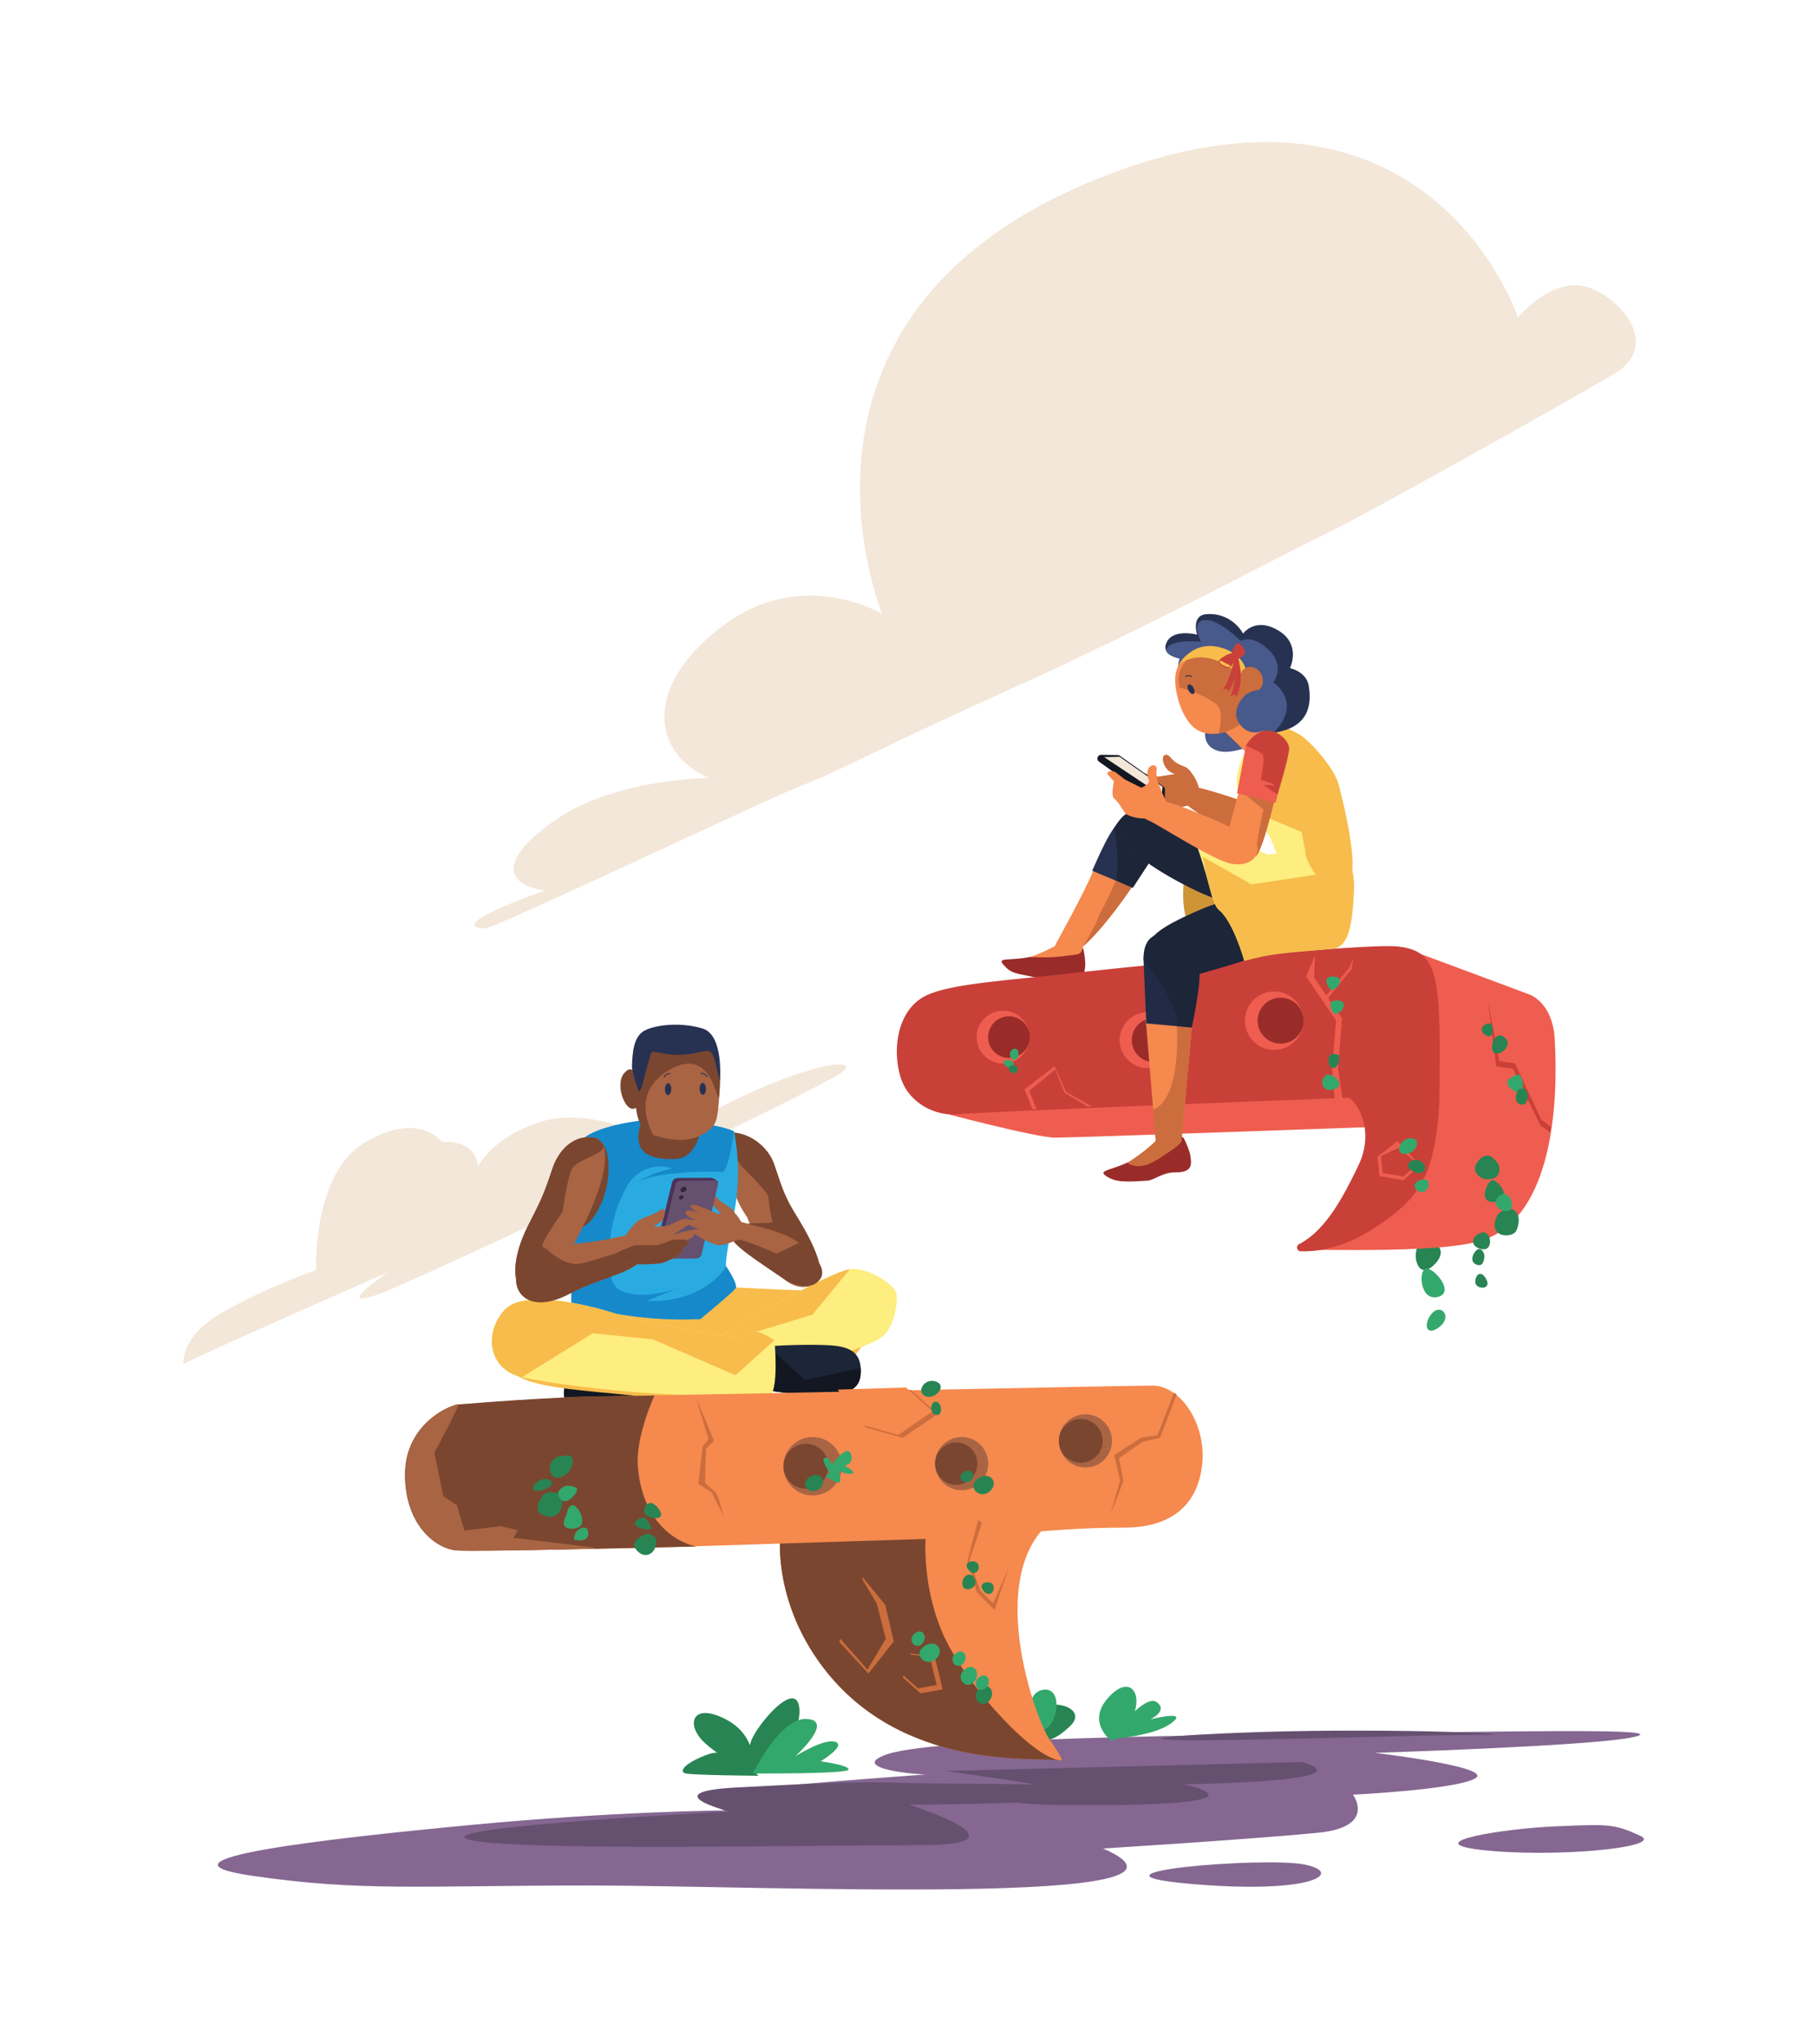 <svg xmlns="http://www.w3.org/2000/svg"  fill="none" viewBox="0 0 960 1080">
  <path fill="#F3E7D9" d="M97 720.78c4.751-3.56 108.001-48.66 108.001-48.66s-29.63 20.18-5.89 11.88c23.74-8.3 235-109.19 245.67-117.5 10.67-8.31-17.8-4.74-58.15 15.43l-40.36 20.17s-34.41-17.8-60.52-9.5c-26.11 8.3-33.23 23.74-33.23 23.74s0-14.24-19-13.05c0 0-11.87-16.62-40.35 0-28.48 16.62-26.11 67.64-26.11 67.64s-27.3 9.5-49.85 22.55-20.21 27.3-20.21 27.3zM256.081 490.54c4.88.26 147.16-67.65 168.52-76 21.36-8.35 36.8-17.8 110.38-51s148.35-73.54 166.15-81.88c17.8-8.34 125.8-68.84 151.87-84.26 26.07-15.42 1.19-42.73-16.61-46.29-17.8-3.56-34.39 16.62-34.39 16.62s-47.46-144.8-224.3-72.4-111.56 229.05-111.56 229.05-42.72-26.11-85.45 7.13c-42.73 33.24-34.42 67.64-5.93 79.51 0 0-49.85 0-81.89 22.55s-23.74 34.42-4.75 36.79c0 0-54.59 18.99-32.04 20.18z"/>
  <path fill="#856792" d="M382.909 956.4s-58.17.47-134 7.68-174.38 18.19-116.26 26.77c58.12 8.58 89.52 5.22 179.46 5.22 89.94 0 342 11.61 270.72-19.54 0 0 82.57-5.21 113.63-8.33 31.06-3.12 18.37-20.1 18.37-20.1s54.62-2.66 64.66-8.66-53.07-13.44-53.07-13.44 111.28-3.47 134.93-8c23.65-4.53-35.49-3.73-111.16-2.73-75.67 1-253 1.7-281.39 11.44-25.89 8.88 32.43 12.75 30.57 10 0 0-111.62 7.64-121.61 11.17-9.99 3.53 5.15 8.52 5.15 8.52z"/>
  <path fill="#856792" d="M689.29 985c-21.26-4.29-126.2 4.36-60.92 10.16s82.19-5.83 60.92-10.16zM821.91 964.82c-28.51 1.24-72.76 8.54-39.67 12.4 38.25 4.45 97.94-1.24 84.31-7.44-13.63-6.2-16.12-6.2-44.64-4.96z"/>
  <path fill="#33A86D" d="M587.169 919.58s-13.41-9.65-1.64-22.73 18.64-1.47 12.76 10.3c-5.88 11.77-11.12 12.43-11.12 12.43z"/>
  <path fill="#33A86D" d="M586.189 918.76s18.31-24.2 24.85-19.62c6.54 4.58-3.27 9.16-3.27 9.16s20.93-5.24 11.12 2-32.7 8.46-32.7 8.46z"/>
  <path fill="#288453" d="M547.899 915.73s-1-14.67 7.86-15.2c8.86-.53 16.76 4.72 9.43 11.53-7.33 6.81-13.63 9.94-17.29 3.67z"/>
  <path fill="#33A86D" d="M551.049 913.93c7.71-1.6 11.11-22.89.13-21.27-10.98 1.62-7.84 22.88-.13 21.27z"/>
  <path fill="#665070" d="M478.8 941.92c25.49.87 102.68-.8 104.44 5.15 1.76 5.95-102.86 6.33-102.86 6.33s67.34 21.36 5.54 21.36c-61.8 0-219.53 3.39-238.92-3.17C227.61 965.03 385.44 957 385.44 957s-40.35-10.33 3.56-12.7c43.91-2.37 64.31-3.25 89.8-2.38z"/>
  <path fill="#288453" d="M398.348 937.57s3-19.53-14-28.8-21.44.2-14.82 8.9c6.62 8.7 28.82 19.9 28.82 19.9z"/>
  <path fill="#288453" d="M399.43 937.14s24.11-16.9 22.94-34.18c-1.17-17.28-23.37 9.14-25.76 17.45-2.39 8.31 2.82 16.73 2.82 16.73z"/>
  <path fill="#288453" d="M362.17 936.86c-3.95-1 .09-5.93 12.36-10.21 12.27-4.28 26.18 11.45 26.18 11.45s-34.58-.25-38.54-1.24z"/>
  <path fill="#33A86D" d="M397.809 936.9s14.09-29.2 28-28.82c15.85.44-5.7 19.81-5.7 19.81s15-9.65 21.17-7.72c6.17 1.93-7.66 10.28-7.66 10.28s16 2.23 14.6 4.49c-1.4 2.26-50.41 1.96-50.41 1.96z"/>
  <path fill="#665070" d="M499.369 935.59s51.71 7.09 48.77 7.7c-13.95 2.88-47.2 10.81 32.2 10.37 95.47-.53 44.84-11.08 44.84-11.08s98.5-1.05 62.9-11.73l-188.71 4.74zM632.299 919.37c-35.61 0-18.2-2.7 32.83-4.35 73.58-2.37 148.22 1.45 118 1.45s-115.23 2.9-150.83 2.9z"/>
  <path fill="#CE9436" d="M627.81 452.82s-10.28 33.8 9.23 48.65c19.51 14.85 3.96-46.42-9.23-48.65z"/>
  <path fill="#F5894E" d="M558.689 497.09s14.39-25.93 18.59-36.3c4.2-10.37 14.43-28 23.61-30.83 9.18-2.83 17.2 6.54 7.66 22.41-11.35 18.89-26.8 39.55-36.3 47.57 0 0-.42 3.22-2.39 4.38-10.04 5.91-17.41 3.68-11.17-7.23z"/>
  <path fill="#CC6D3D" d="M579.81 485.79c1.32-4 5.57-10.2 9.76-20.57 4.19-10.37 2.14-32.42 11.32-35.26 9.18-2.84 17.2 6.54 7.66 22.41-11.35 18.89-26.8 39.55-36.3 47.57 0 0 6.24-10.19 7.56-14.15z"/>
  <path fill="#273252" d="M577.049 460c5.66-12.7 12.23-28.34 21.16-31.1 8.93-2.76 21.21 6.66 11.93 22.09-2.3 3.82-9.13 14-11.67 18l-21.42-8.99z"/>
  <path fill="#1D2538" d="M589.57 465s2.64-9-1.05-27.17c3.52-6 5.12-7.49 9.69-8.9 8.93-2.76 21.21 6.66 11.93 22.09-2.3 3.82-9.131 14-11.671 18L589.57 465z"/>
  <path fill="#992C29" d="M572.36 501.31c.36 1 1.41 7.54.9 10.09-.51 2.55-.41 7.87-8.93 5.52-7-1.92-14.6 0-18.72-.88-9.13-1.9-11.43-1.78-15.41-6.33-3.98-4.55 4.24-1.5 17.32-4.92s24.04-5.67 24.84-3.48z"/>
  <path fill="#F5894E" d="M559.25 498.77c7.29-4 13.57-.58 12.74 2.21-1.15 3.82-2.1 3-10.51 4.2a88.3 88.3 0 01-14.34.49c-6.2-.07-2.09.96 12.11-6.9z"/>
  <path fill="#273252" d="M647.089 446.37s-37.68-17.65-44.09-17.9c-6.41-.25-16.77 2.64-8.19 16.56 6.1 9.9 32.62 23.94 43.82 28.37 11.2 4.43 16.62-.42 17.52-10.1.9-9.68-9.06-16.93-9.06-16.93z"/>
  <path fill="#1D2538" d="M647.089 446.37s-37.68-17.65-44.09-17.9c-6.41-.25-16.77 2.64-8.19 16.56 6.1 9.9 32.62 23.94 43.82 28.37 11.2 4.43 16.62-.42 17.52-10.1.9-9.68-9.06-16.93-9.06-16.93z"/>
  <g>
    <path fill="#288453" d="M750.999 656.54c-5.68 2.53-3.16 20.84 6.32 12s-.63-14.54-6.32-12z"/>
    <path fill="#EE5D4F" d="M496 587.33S547.11 601 557.66 601c10.55 0 177.49-6 177.49-6s22.16-32.44-48.26-28.49C616.47 570.46 496 587.33 496 587.33z"/>
    <path fill="#EE5D4F" d="M735.508 507.73c1.18-4.26 2.75-8.29 6.9-6.77 17.89 6.55 65.59 24.39 65.59 24.39s12.33 3.93 13.45 23.74c2 35.21-1.59 92-36.4 105.49-23.21 9-104.51 4.22-93.89 6.33 0 0 41.67-13.71 41.67-73-.05-45.26-.37-69.16 2.68-80.18z"/>
    <path fill="#C94039" d="M738.319 500c-17.32-1.78-138.46 10.32-173.32 14.27-34.86 3.95-65.67 5.54-77.53 12.66-14.88 8.93-15.83 31.12-11.08 43.78s18.46 19 29.54 17.94c15.07-1.43 203.07-8.65 206.28-8.65 3.21 0 15 15.82 5.54 35.6-8.16 17-17.49 34.59-31.51 41.71a1.998 1.998 0 00-.33 3.168c.301.282.681.465 1.09.522 8.14.33 21.79-1.22 37.83-11.43 26.17-16.57 33.27-29.27 35.64-67.25.79-65.94.53-79.91-22.15-82.32z"/>
    <path fill="#EE5D4F" d="M673.18 554.63c8.522 0 15.43-6.908 15.43-15.43 0-8.522-6.908-15.43-15.43-15.43-8.522 0-15.43 6.908-15.43 15.43 0 8.522 6.908 15.43 15.43 15.43z"/>
    <path fill="#992C29" d="M676.599 551.33c6.699 0 12.13-5.431 12.13-12.13 0-6.699-5.431-12.13-12.13-12.13-6.699 0-12.13 5.431-12.13 12.13 0 6.699 5.431 12.13 12.13 12.13z"/>
    <path fill="#EE5D4F" d="M606.319 564.25c8.157 0 14.77-6.613 14.77-14.77s-6.613-14.77-14.77-14.77-14.77 6.613-14.77 14.77 6.613 14.77 14.77 14.77z"/>
    <path fill="#992C29" d="M609.599 561.1c6.417 0 11.62-5.202 11.62-11.62 0-6.418-5.203-11.62-11.62-11.62-6.418 0-11.62 5.202-11.62 11.62 0 6.418 5.202 11.62 11.62 11.62z"/>
    <path fill="#EE5D4F" d="M529.968 561.88c7.721 0 13.98-6.259 13.98-13.98s-6.259-13.98-13.98-13.98-13.98 6.259-13.98 13.98 6.259 13.98 13.98 13.98z"/>
    <path fill="#992C29" d="M533.078 558.9c6.075 0 11-4.925 11-11s-4.925-11-11-11-11 4.925-11 11 4.925 11 11 11z"/>
    <path fill="#EE5D4F" d="M694.799 504.78l-.53 11.6 14.77 21.63-2.11 26.37 2.64 17.41-4.22.53-1.58-17.41 2.11-25.84-15.83-23.21 4.75-11.08zM545.529 586.01l-4.22-10.55 15.82-12.13 6.13 13.45 13.39 7.65-31.12 1.58z"/>
    <path fill="#C94039" d="M547.849 586.5l-4.06-10.15 13.74-11.34 4.94 12.26 13.12 7.92-27.74 1.31z"/>
    <path fill="#EE5D4F" d="M700.078 526.67l12.92-15.56 2.11-5.01-1.06 5.8-12.92 16.09-1.05-1.32z"/>
    <path fill="#C94039" d="M786.189 529.31l4.35 34.02 8.7 1.19 14.64 30.06 5.14 3.56.4-2.77-5.15-3.95-13.84-29.67-8.31-1.19-5.93-31.25z"/>
    <path fill="#EE5D4F" d="M750.19 615.55l-11.87-12.66-10.55 8.18 1.05 10.28 12.659 2.11 8.711-7.91z"/>
    <path fill="#C94039" d="M749.088 614.66l-10.38-8.21-9.05 4.32.91 8.92 10.98 1.83 7.54-6.86z"/>
    <path fill="#33A86D" d="M753.348 670.14c-4 .79-3.16 17.41 6.33 15s-2.37-15.79-6.33-15zM756.519 693.88c4.74-5.54 11.07 1.58 4 7.12s-8.75-1.58-4-7.12zM753.399 623.21c-3.3-.92-9 2.65-4.23 5.82 4.77 3.17 7.53-4.89 4.23-5.82z"/>
    <path fill="#288453" d="M751.208 613.85c-4-3.14-10.92 1.2-5.08 4.69s9.03-1.54 5.08-4.69z"/>
    <path fill="#33A86D" d="M739.899 604.6c-3.55 6.72 6.53 6.4 8.51.86 1.98-5.54-6.14-5.34-8.51-.86z"/>
  </g>
  <g>
    <path fill="#288453" d="M792.12 616s-4.75-9.9-10.68-3.17 2.37 9.89 2.37 9.89 9.5 2.28 8.31-6.72z"/>
    <path fill="#288453" d="M788.56 623.46c-2.77.2-8.31 12.66 1.58 11.47 9.89-1.19 1.19-11.67-1.58-11.47zM798.45 638.89s-7.52-1.19-8.7 7.12c-1.18 8.31 9.92 7.78 11.47 4 3.78-9.23-2.51-11.65-2.77-11.12zM782.999 651.15c5.14-1.18 6.33 10.29-.39 8.71-6.72-1.58-4.73-7.52.39-8.71z"/>
    <path fill="#288453" d="M781.24 659.86c-2 .26-5.73 6.33-1.25 8.17 3.59 1.48 4-2.3 4.28-3.82.28-1.52-.98-4.62-3.03-4.35zM779.459 677.26c0 4 8.7 4.36 5.94-1.18-2.76-5.54-5.94-2.77-5.94 1.18z"/>
    <path fill="#33A86D" d="M700.601 568.08c-3.42 2-2.63 9.49 4.22 7.38 6.85-2.11-.82-9.36-4.22-7.38zM792.999 631.12c-5 2.66-2.67 8.66 3 8.66s2-11.32-3-8.66z"/>
    <path fill="#288453" d="M788.159 541.57c-1.18-2.77-8.3 1.19-3.95 4.75 4.35 3.56 5.14-1.98 3.95-4.75zM707.46 557.4s-6.33-2.77-5.54 3.56 6.73 2.77 5.54-3.56z"/>
    <path fill="#33A86D" d="M536.689 554.1c-2.77-.79-4.48 4.22-1.58 5.54 2.9 1.32 4.35-4.75 1.58-5.54zM532.87 563.86c2.57.67 4.35-3.43.13-3.83-4.22-.4-3.16 3.04-.13 3.83z"/>
    <path fill="#288453" d="M535.24 566.89c2.57.67 4.11-4.22-.13-4.22-2.77 0-2.9 3.43.13 4.22zM790.131 556.5c-3.85-.77-1.15-12.35 4.25-8.87 5.4 3.48-.38 9.64-4.25 8.87z"/>
    <path fill="#33A86D" d="M802.409 567.55s-10.55 2.64-3.7 7.91c6.85 5.27 7.39-4.75 3.7-7.91z"/>
    <path fill="#288453" d="M802.181 575.72c-5 8 5.36 11.29 5 3.16-.32-6.13-5-3.16-5-3.16z"/>
    <path fill="#33A86D" d="M702.709 522.71s-5.27-6.85 1.59-6.85c6.86 0 2.63 7.91-1.59 6.85zM704.82 535.37s-5.27-6.85 1.59-6.85c6.86 0 2.59 7.91-1.59 6.85z"/>
  </g>
  <g>
    <path fill="#CC6D3D" d="M665.729 427.65c-3-3.37-33-12.28-36.2-12.28-3.2 0-7.61 4-3.56 8.71 4.05 4.71 30 20.38 36.79 17 6.79-3.38 6-10.08 2.97-13.43z"/>
    <path fill="#CC6D3D" d="M630.319 424.87s-8.9 2.77-13.65 2-12.86-7.92-12.86-7.92-4.35-7.12-6.72-10.68c-1.45-2.17 14.83 2 14.83 2l8.9-1.38a8.335 8.335 0 01-5.73-5c-2-4.35.59-7.12 3.56-3.56 2.69 3.23 5.14 3.76 7.91 5 2.77 1.24 12.07 14.4 3.76 19.54z"/>
  </g>
  <g>
    <path fill="#1D2538" d="M635.63 479.93c-15.09 6.37-26.42 12.34-28 17.66-2.06 7.21 12.29 20.79 24.7 17.33 13.63-3.81 38.26-10.83 39.21-14.1 6.99-23.73-11.84-31.04-35.91-20.89z"/>
    <path fill="#FEED7F" d="M666.52 384.71s-10.75 11.86-12.78 24.09c-2.03 12.23 6.29 22.67 15 30.31 4.33 3.82 5.26 17 14.08 24.19 8.82 7.19 14.83 4.86 22.58 4 14.26-1.53 2.11-42.73-.53-52.75-2.2-8.39-15.43-23.61-21.54-26.66-6.11-3.05-10.19-6.23-16.81-3.18z"/>
    <path fill="#F7BC4B" d="M668.891 384.32l1.78 48.06 17 7.13 2.9 14.63s9.88 11 17.28 13.45c14.24 4.75 2-43.38-.66-53.4-2.21-8.39-15.43-23.61-21.55-26.67-6.12-3.06-10.13-6.26-16.75-3.2z"/>
    <path fill="#FEED7F" d="M713.5 468.91c2 15.3.25 31.13-8.61 31.91-26.9 2.38-33.3 2.91-47.47 6.73 0 0-5.74-20.77-13.45-26.9-4.13-3.28-4.82-17-14.05-40.22 0 0 34 7.38 39.83 11.08 0 0 12.51-1.59 22.28-3.7 9.77-2.11 19.51 5.81 21.47 21.1z"/>
    <path fill="#F7BC4B" d="M715.371 470c-.53 15.41-2.41 30.47-11.27 31.25-26.9 2.37-32.51 2.51-46.68 6.33 0 0-5.74-20.77-13.45-26.9-4.13-3.28-8.51-28.09-8.51-28.09l25.72 14.64 34-5.15s-10.37-14.24-3-15.82c7.37-1.58 15.16 2.42 20.84 10.48 1.81 2.58 2.55 7.49 2.35 13.26z"/>
  </g>
  <g>
    <path fill="#273252" d="M624.289 348.12s-9.92-1.4-8.41-7.32c2.37-9.29 16.61-5.54 16.61-5.54s-3.3-10.19 4.9-10.81c13.59-1 19.41 10.26 19.41 10.26s6.32-9 18.62-1.62 6.14 19.85 6.14 19.85 8.62 1.86 9.88 9.22c4.26 24.87-18.1 26.29-33 25.13 0 0-6.09 10-15.77 1.94s-22.29-35.96-18.38-41.11z"/>
    <path fill="#48598B" d="M623.299 347.82s-9.85-1.95-6.33-6c3.69-4.22 17.5-2.83 17.5-2.83s-5.48-10.85 2.06-11.44c7.54-.59 18.94 11 18.94 11s6-3.68 14.63 4.55c9.53 9.09 2.58 17.39 2.58 17.39s17.77 11.36-2.41 29.16c0 0-17.6 10.09-27.09 6.92-9.49-3.17-5.75-13-5.75-13-7.21-11.83-17.89-26.57-14.13-35.75z"/>
    <path fill="#F5894E" d="M636.89 376.35l21.32 21a20.005 20.005 0 009.41-11.16c2.23-5.84-.07-7.67-.07-7.67L647 363.23s-11.51 4.4-10.11 13.12z"/>
    <path fill="#CC6D3D" d="M636.89 376.35l6.51 5.14 6-6L667.37 387c2.94-5.78.21-8.4.21-8.4L647 363.23s-11.51 4.4-10.11 13.12z"/>
    <path fill="#F5894E" d="M630.079 344.29s-9.68 3.75-9.16 15.92c.37 8.57 4.55 21.15 11.56 25.37 7.01 4.22 17.48 2.12 24.74-4.82 7.49-7.17 7.74-11 1.17-26.16-6.18-14.26-22.69-14.36-28.31-10.31z"/>
    <path fill="#CC6D3D" d="M631.649 344.17s-9.1 6.7-8.95 14.9l.37 4.2s11.31 2.42 19.55 8.71c4.48 3.42 1.29 15.33 1.29 15.33 5.3.08 11.94-5.21 11.94-5.21 7.33-6 10.15-12.28 2.41-28.43-6.42-13.39-21.26-13.37-26.61-9.5z"/>
    <path fill="#F7BC4B" d="M622.898 351.05s14.57-13.09 36.31 9.63c0 0 1.75-12.88-12.16-17.94-16.53-6.02-24.15 8.31-24.15 8.31z"/>
    <path fill="#CC6D3D" d="M664.001 365.164c3-1.368 4.169-5.248 2.61-8.664-1.559-3.417-5.254-5.078-8.254-3.71-2.999 1.369-4.168 5.248-2.609 8.665 1.558 3.417 5.254 5.077 8.253 3.709z"/>
    <path fill="#273252" d="M630.617 366.566c.724-.39.719-1.806-.012-3.162-.731-1.357-1.911-2.14-2.635-1.75-.725.391-.719 1.807.012 3.163.731 1.357 1.911 2.14 2.635 1.749z"/>
    <path stroke="#273252" stroke-linecap="round" stroke-linejoin="round" stroke-width=".5" d="M626.379 357.29a3.195 3.195 0 013.25.19"/>
    <path fill="#48598B" d="M658.13 367.06s-9.18 8.05-2.66 16.12c8.26 10.21 25-2.66 19-13.19s-16.34-2.93-16.34-2.93z"/>
    <path fill="#C94039" d="M643.888 349.27c-.49 1.38 5 5.51 6.82 2.51 1.66-2.82 3.08-6.24.83-6.62-2.25-.38-7.17 2.73-7.65 4.11z"/>
    <path fill="#F7BC4B" d="M645.419 351s3.64 2.14 4.5 1.3c.86-.84-1.31-1.22-3.63-2.69s-2.37.39-.87 1.39z"/>
    <path fill="#C94039" d="M653.65 339.81c1.31-.65 6.09 4.33 3.33 6.45-2.59 2-5.81 3.84-6.47 1.65-.66-2.19 1.83-7.45 3.14-8.1z"/>
    <path fill="#C94039" d="M654.108 344.7s.34 8-1.67 13.75a28.086 28.086 0 01-3.54 7l-.45-1.65-2.37.51s4.76-6.18 6.34-19.08l1.69-.53z"/>
    <path fill="#C94039" d="M654.21 347.68s2 7.35 1.17 13.18a26.512 26.512 0 01-2.15 7.38l-.81-1.43-2.32 1s3.57-6.87 2.51-19.23l1.6-.9z"/>
  </g>
  <g>
    <path fill="#F5894E" d="M629.65 542.82l-.17 2.06-5.47 60.33-13.3-1.68-5.38-65.1"/>
    <path fill="#CC6D3D" d="M629.65 542.82l-.17 2.06-5.48 60.33-13.3-1.68-1.52-17.42s14.21-1.89 12.67-43.93"/>
    <path fill="#212B46" d="M604.17 506.94l1.47 33.72 24 2.16c4.91-24.67 5.24-31.39 1.76-38-6.47-12.3-26.07-13.93-27.23 2.12z"/>
    <path fill="#1D2538" d="M604.171 506.94s19.05 23.44 17.71 35.13l7.77.75c4.91-24.67 5.24-31.39 1.76-38-6.48-12.3-27.6-18.63-27.24 2.12z"/>
  </g>
  <g>
    <path fill="#992C29" d="M625.34 601.15c.63.89 3.51 7.33 3.7 10.08.19 2.75 1.74 8.16-7.62 8.1-7.68-.05-11.16 4.17-15.62 4.43-9.86.56-16 1.14-21.29-2.41-5.29-3.55 3.93-2.7 16.37-9.8 12.44-7.1 23.03-12.42 24.46-10.4z"/>
    <path fill="#CC6D3D" d="M611.219 602.16c6.35-6.14 12.23-4.57 13.17-.29.54 2.47-7.13 6.88-9 8.15-4.9 3.36-10.42 7.19-16.81 5.66-6.39-1.53.28-1.57 12.64-13.52z"/>
  </g>
  <g>
    <path fill="#F5894E" d="M654.871 417.2s-5.72 19.74-6.73 26.27c-1.01 6.53 12.74 14.84 16.63 7.18 4.61-9.07 10.26-35.33 10.26-35.33l-20.16 1.88z"/>
    <path fill="#CC6D3D" d="M654.869 417.2l12.65 10.53s-6.64 30.58-2.75 22.92c4.61-9.07 10.26-35.33 10.26-35.33l-20.16 1.88z"/>
    <path fill="#EE5D4F" d="M658.27 393.89l-4.67 25.17 20.4 5.09 6.62-29.41s-12.38-16.9-22.35-.85z"/>
    <path fill="#C94039" d="M658.27 393.88s6.469 2.77 8.579 4.35c2.11 1.58-1.06 15.3-1.06 15.3l9.18 6.23s5.74-18.42 6.13-24.07c.39-5.65-12.969-17.69-22.829-1.81z"/>
    <path fill="#EE5D4F" d="M659.079 411c3.61-.44 9.09 1.47 11.65 2.49a9.365 9.365 0 013.06 1.6 43.127 43.127 0 00-10.71 0c-5.17.69-7.6-3.71-4-4.09z"/>
    <path fill="#F5894E" d="M663.28 452.34s5-6.16-5.42-11.6c-10.42-5.44-31.55-14.27-39.23-16.5-7.68-2.23-13.82-3.94-15.93 0-2.11 3.94-1.12 6.95 4.41 9.33s34.67 21.47 44 22.84c9.33 1.37 12.17-4.07 12.17-4.07z"/>
  </g>
  <g>
    <path fill="#121721" d="M612.29 425.06l-31.64-22.7a2 2 0 01-.47-2.75 2 2 0 011.66-.85l8.7.13a2 2 0 011.12.37l22.94 16.21a1.994 1.994 0 01.84 1.62v6.35a1.99 1.99 0 01-.297 1.032 1.992 1.992 0 01-1.84.947 2 2 0 01-1.013-.359z"/>
    <path fill="#F3E7D9" d="M613.751 420.21l-30.37-20.23 8.12-.2 22.74 15.86-.49 4.57z"/>
    <path fill="#F5894E" d="M612.71 431.22s4.72-5.25 2.84-9.18c-1.88-3.93-5.25-11.2-4.5-14.87s-3.11-3.63-4.41-.94a8.436 8.436 0 00.27 5.77c1 2.12-3.91 4.15-3.91 4.15l-8.81-4.45s-4.79-3.85-5.41-4.09c-1.7-.64-5.08.06-3.16 2a41.876 41.876 0 012.93 3.3s-1.74 7.58.08 8.92a13.64 13.64 0 013.15 3.74l2.94 4.42s7.14 4.48 17.99 1.23z"/>
  </g>
  <g>
    <path fill="#A96443" d="M394.74 643a53.01 53.01 0 01-6.14-11.47c-5.14-13.8-10.67-32.74-3.51-33.17 10.79-.65 20.73 7.7 23.8 16.3 3.07 8.6 4.66 15.67 10.55 25.35 5.89 9.68 21.7 34.72 9.19 39.13-12.51 4.41-23.88-10.72-33.89-36.14z"/>
    <path fill="#7A462F" d="M405.53 631.18c-2.73-4.25-13.47-14.82-13.47-14.82s-13.23-17.58-7-18c10.79-.65 20.73 7.7 23.8 16.3 3.07 8.6 4.66 15.67 10.55 25.35 5.89 9.68 21.7 34.72 9.19 39.13-7.28 2.56-30.25-18.17-34.29-32.18-.38-1.31 14.19-.31 13.85-1.58-2.31-8.5-1.64-12.65-2.63-14.2z"/>
  </g>
  <g>
    <path fill="#121721" d="M340.72 720.36s-10.55.6-22.28 2.33c-9.93 1.48-21.24 3.1-20.51 14.26.73 11.16 9.29 12.22 20.42 11.54 11.13-.68 27.08-6.21 30.89-7.39 3.81-1.18 10.76-19.62-8.52-20.74z"/>
    <path fill="#F7BC4B" d="M373.179 679.9c10.28-.79 43.64 2.64 73.71 1.85 30.07-.79 10.55 54.85-40.89 51.69-51.44-3.16-49.85-7.12-53.8-24.53-3.95-17.41 10.69-28.22 20.98-29.01z"/>
    <path fill="#F7BC4B" d="M326.341 690.24s-48.34-3.76-57.74 24.76c-6.27 18.93 34.79 18.42 74.64 23.21 39.85 4.79 46.81-29.49 21.64-41.13-25.17-11.64-38.54-6.84-38.54-6.84z"/>
    <path fill="#29ABE2" d="M338.759 591.92c-.69.19-23.74 4.58-31.25 12.08-6 6-5.67 85.73-5.67 85.73s13.85 2.73 28.21 5a202.106 202.106 0 0040 2.08s17.21-14.17 18.59-16.25c1.38-2.08-4.94-11.46-4.94-11.46s-1.39.2 4.15-28.14a114.312 114.312 0 000-43.21s-9.53-5.83-49.09-5.83z"/>
    <path fill="#1689CB" d="M338.759 591.92c-.69.19-23.74 2.68-31.25 10.18-6 6-5.67 87.63-5.67 87.63s13.85 2.73 28.21 5a202.106 202.106 0 0040 2.08s17.21-14.17 18.59-16.25c1.38-2.08-4.94-11.46-4.94-11.46s-37.4 22.41-56.51 12.29c-10-5.3-4.94-41.4 3.5-52.79 8.44-11.39 51.31-9.45 51.31-9.45 3.17-1.95 5.8-21.4 5.8-21.4s-9.48-5.83-49.04-5.83z"/>
    <path fill="#7A462F" d="M370.311 596.58s-2.21 15-13 15.69c-20.94 1-21.41-9.07-19.08-17.4 2.33-8.33 24.2-3.68 24.2-3.68l7.88 5.39z"/>
    <path fill="#FEED7F" d="M366.999 713.76s66.63-40.52 82-43.22c8.53-1.51 23.75 7.71 24.62 12.93.87 5.22-1.15 19.35-9.3 24-12.32 7-84.35 29.49-93.17 32.06-8.82 2.57-4.15-25.77-4.15-25.77z"/>
    <path fill="#F7BC4B" d="M367.001 713.76s66.63-40.52 82-43.22l-19.81 24-29.89 9.08s-22.54 34.29-28.15 35.93c-8.83 2.51-4.15-25.79-4.15-25.79z"/>
    <path fill="#1D2538" d="M405.8 711.21s13.84-1 26.88-.72c11 .24 21.35.72 22.07 12.23.72 11.51-6.24 13.44-18.47 14.16-12.23.72-32.64-2.64-37-3.36-4.36-.72-14.35-18.71 6.52-22.31z"/>
    <path fill="#121721" d="M405.8 711.21L425.24 729l29.51-6.24c.72 11.52-6.24 13.44-18.47 14.16-12.23.72-32.64-2.64-37-3.36-4.36-.72-14.35-18.75 6.52-22.35z"/>
    <path fill="#FEED7F" d="M409.18 708s-8.71-5.54-11.08-4.75c-2.37.79-7.12 4-7.12 4s-55.39-9.5-64.09-12.66c-8.7-3.16-49.45-15-60.53-2.38-11.08 12.62-8 31.39 9.37 35.35C293.1 731.52 339 737 369.09 737c10.81 0 23.65 1.91 27.16 2.11 6.26.36 6.48 1 10-1.06 5.56-3.16 2.93-30.05 2.93-30.05z"/>
    <path fill="#F7BC4B" d="M409.18 708s-8.71-5.54-11.08-4.75c-2.37.79-7.12 4-7.12 4s-55.39-9.5-64.09-12.66c-8.7-3.16-49.45-15-60.53-2.38-11.08 12.62-8 31.39 9.37 35.35l37.45-23.21 31.64 3.16 43.78 19L409.18 708z"/>
    <path fill="#29ABE2" d="M355 617.34c-4.88-2-19.58-3.12-26.24 14.59 0 0 3.1-5.42 11.21-9.38a64.01 64.01 0 0115.03-5.21zM383.61 669.08s-10.61 19.26-41.95 18.15c0 0 35.62-14.23 41.95-18.15z"/>
    <path fill="#7A462F" d="M319.68 630.15C316 643 308.3 650.85 302.4 649c-5.62-1.78-8.39-12.07-6.22-24.12 2.43-13.41 10.15-24.81 17.32-24 7.6.91 10.33 14.8 6.18 29.27z"/>
  </g>
  <g>
    <path fill="#CC6D3D" d="M414 804c-2.22.25-7.79 39.3 21 77 42 55 112 47 126 49 0 0-40-31-46-83s-22-52-101-43z"/>
    <path fill="#7A462F" d="M414 804c-2.22.25-7.79 39.3 21 77 42 55 112 47 126 49 0 0-40-31-46-83s-22-52-101-43z"/>
    <path fill="#F5894E" d="M407 736l-104 2-62 4s-28.52 11-24.52 40 16.29 34 27.29 36 115.92-.89 115.92-.89L489 813s-2 28 11 54 47 63 61 63c0 0 .49-1.15-6.51-11.15S523 841 550 809c0 0 21.26-2 44-2s38-10 41-32-11-43-26-43-202 4-202 4z"/>
    <path fill="#7A462F" d="M345.78 737.2l-15.13.29S300.91 737 242 742c-4 .34-28 10-28 37s16.65 39.48 27.64 40.09C254.14 819.78 368 817 368 817s-27.61-4.14-31-42c-1.41-15.71 8.78-37.8 8.78-37.8z"/>
    <path fill="#A96443" d="M315.81 818.1l-51.43-11.87-19 2.37-4-13.45-7.12-4.74-4.75-22.95S243.26 742 242 742c-4 0-28 10-28 37s16.65 39.48 27.64 40.09c12.5.69 74.17-.99 74.17-.99zM429.35 790.01c8.522 0 15.43-6.908 15.43-15.43 0-8.522-6.908-15.43-15.43-15.43-8.522 0-15.43 6.908-15.43 15.43 0 8.522 6.908 15.43 15.43 15.43z"/>
    <path fill="#7A462F" d="M425.79 786.45c6.556 0 11.87-5.314 11.87-11.87 0-6.556-5.314-11.87-11.87-11.87-6.556 0-11.87 5.314-11.87 11.87 0 6.556 5.314 11.87 11.87 11.87z"/>
    <path fill="#A96443" d="M508.079 787.24c7.754 0 14.04-6.286 14.04-14.04s-6.286-14.04-14.04-14.04-14.04 6.286-14.04 14.04 6.286 14.04 14.04 14.04z"/>
    <path fill="#7A462F" d="M505.209 784.38c6.175 0 11.18-5.005 11.18-11.18s-5.005-11.18-11.18-11.18c-6.174 0-11.18 5.005-11.18 11.18s5.006 11.18 11.18 11.18z"/>
    <path fill="#A96443" d="M573.479 775.24c7.755 0 14.04-6.286 14.04-14.04s-6.285-14.04-14.04-14.04c-7.754 0-14.04 6.286-14.04 14.04s6.286 14.04 14.04 14.04z"/>
    <path fill="#7A462F" d="M571.009 772.77c6.39 0 11.57-5.18 11.57-11.57 0-6.39-5.18-11.57-11.57-11.57-6.389 0-11.57 5.18-11.57 11.57 0 6.39 5.181 11.57 11.57 11.57z"/>
    <path fill="#CC6D3D" d="M367.77 738.45l9.49 22.68-4.26 4.22-.52 17.94a58.318 58.318 0 005.27 4.74c1.58 1.06 4.48 12.66 4.48 12.66L376 788.43l-7-4.55 2.18-19.58 3.16-4-6.57-21.85zM621.69 736.56l-8.78 22.97-9.27 2.08-12.39 8.69 2.25 12.26-6.85 17.51 5.16-18.03-3.11-13.35 14.19-9.16 8.64-1.32 8.7-22.32 1.46.67z"/>
    <path fill="#7A462F" d="M303.98 807.27l3.22-7.36-11.02-6.94-15.83 4.42-9.12 14.98 43.79 5.33-11.04-10.43z"/>
    <path fill="#CC6D3D" d="M455.86 833.33l-12.46 34.02 15.42 16.75 13.39-16.95-4.48-19.31-11.87-14.51z"/>
    <path fill="#7A462F" d="M455.04 833.45l-12.36 30.79 15.6 17.76 9.71-16.18-4.75-18.71-8.2-13.66z"/>
    <path fill="#CC6D3D" d="M516.78 803.07l-5.54 21.36 4.75 16.61 9.49 9.5 11.08-33.23-19.78-14.24z"/>
    <path fill="#F5894E" d="M519.351 802.99l-7.21 21.42 5.83 15.84 6.72 6.73 13.45-30.46-18.79-13.53z"/>
    <path fill="#CC6D3D" d="M481.181 873.48l-4.22 12.66 9.49 8.44 11.61-2.11-4.23-17.4-12.65-1.59z"/>
    <path fill="#7A462F" d="M480.541 874.01l-3.58 10.76 8.07 7.18 9.86-1.8-3.59-14.79-10.76-1.35z"/>
    <path fill="#CC6D3D" d="M444.779 735.29s10.55 18.46 13.19 19c2.64.54 19 5.28 19 5.28l18.46-12.66-14.24-12.66-36.41 1.04z"/>
    <path fill="#F5894E" d="M442.67 734.09s10.44 18.27 13.05 18.79c2.61.52 18.79 5.22 18.79 5.22l18.27-12.53L478.69 733l-36.02 1.09z"/>
  </g>
  <g>
    <path fill="#288453" d="M341.92 810.19s-10 3.16-5.8 8.44c4.2 5.28 9.5 2.63 10.55-2.64 1.05-5.27-4.75-5.8-4.75-5.8zM340.339 801.75c-1-.53-10 3.16-1 5.8 9 2.64 2.06-5.28 1-5.8zM345.089 794.36c-3.69-2.11-8.44 5.8-.53 7.39 7.91 1.59 4.22-5.28.53-7.39zM295.001 769.57a6.218 6.218 0 00-3.797 3.055 6.204 6.204 0 00-.423 4.855c1.58 6.33 10.55 2.11 11.6-3.69 1.05-5.8-2.13-5.27-7.38-4.22zM287.59 789.09s-7.91 9 0 11.6c7.91 2.6 10.55-4.74 9-9.49-1.55-4.75-9-2.11-9-2.11z"/>
    <path fill="#33A86D" d="M299.199 800.69s-4.75 7.39 3.69 6.86c8.44-.53 3.69-10.55.53-12.13s-4.22 5.27-4.22 5.27zM299.2 784.87s-6.86 2.11-3.17 6.86c3.69 4.75 10.55-4.75 8.44-5.81a14.16 14.16 0 00-5.27-1.05z"/>
    <path fill="#33A86D" d="M303.42 813.35s7.91 2.11 7.38-3.69c-.53-5.8-8.44-1.06-7.38 3.69z"/>
    <path fill="#288453" d="M286 781.7c-4.75 1.59-7.38 7.92 1.06 5.28 8.44-2.64 3.7-6.86-1.06-5.28zM488.56 737.4c-4.75-2.64.53-10 6.33-7.39 5.8 2.61-1.58 9.99-6.33 7.39zM494.889 740.56c3.16 1.06 3.16 7.91-.53 6.86-3.69-1.05-2.63-7.91.53-6.86zM514.93 833.92c-2.63-4.74-7.38-.52-6.33 3.7 1.05 4.22 8.97 1.05 6.33-3.7zM519.151 839.73c2.64 4.22 6.33 2.11 5.81-1.59-.52-3.7-8.44-2.63-5.81 1.59zM511.241 828.65c2.64 4.22 6.33 2.11 5.8-1.58-.53-3.69-8.44-2.64-5.8 1.58z"/>
    <path fill="#33A86D" d="M509.66 881.92c5.27-4.22 9 2.64 4.75 6.86-4.25 4.22-10.03-2.64-4.75-6.86z"/>
    <path fill="#288453" d="M517.569 892c5.28-4.22 9 2.63 4.75 6.85s-10.02-2.69-4.75-6.85z"/>
    <path fill="#33A86D" d="M517.161 886.15c4.25-3.4 7.22 2.13 3.82 5.53-3.4 3.4-8.07-2.13-3.82-5.53zM504.909 873.48c4.25-3.39 7.22 2.13 3.83 5.53-3.39 3.4-8.08-2.13-3.83-5.53zM483.29 862.93c4.24-3.39 7.22 2.13 3.82 5.53-3.4 3.4-8.11-2.13-3.82-5.53zM488.409 869.63c6.53-4.3 11.1 2.69 5.88 7-5.22 4.31-12.4-2.7-5.88-7z"/>
    <path fill="#288453" d="M516.9 781c6.52-4.29 11.09 2.69 5.87 7-5.22 4.31-12.4-2.69-5.87-7zM509.07 777.8c4.08-2.69 6.94 1.68 3.68 4.37-3.26 2.69-7.75-1.68-3.68-4.37zM427.63 780.35c5.81-3.83 9.88 2.39 5.23 6.21s-11.04-2.39-5.23-6.21z"/>
    <path fill="#33A86D" d="M438.45 778s-5.27-7.38-2.64-7.91c2.63-.53 3.7 3.69 3.7 3.69s7.91-11.08 10-5.8-3.17 6.33-3.17 6.33 6.86 3.69 3.69 4.22c-3.17.53-6.83-1.53-6.83-1.53s1.58 6.33 0 6.33-4.75-2.11-4.75-2.11-4.22-1.1 0-3.22z"/>
  </g>
  <g>
    <path fill="#A96443" d="M415.77 676.74s10.11 5.57 16 .62c5.89-4.95 1.47-12.19-9.58-20.76-7.63-5.92-21.92-8.52-30.4-11-4.75-1.38-11.69 3.16-2.64 11.86 4.65 4.54 11.85 9.25 26.62 19.28z"/>
    <path fill="#7A462F" d="M415.77 676.74s10.11 5.57 16 .62c5.89-4.95 1.47-12.19-9.58-20.76l-11.94 5.63s-30.15-13.45-21.1-4.75c4.65 4.52 11.85 9.23 26.62 19.26z"/>
  </g>
  <g>
    <path fill="#A96443" d="M304.68 654.61c3.57-7.16 7.56-14.35 11.73-26.58 2.87-8.44 6.77-25.28-2.62-27-9.39-1.72-18.23 4.92-22.13 17-4.91 15.08-7.56 19.34-12.69 29.55-10.53 21-7.78 36.94 2.68 36.59 10.46-.35 10.59-4.65 23.03-29.56z"/>
    <path fill="#7A462F" d="M301.34 658.07s-14.14 3.7-14.72.14c-.4-2.52 10.63-18 10.63-18s2.4-17.91 5-22.81c2.6-4.9 17.66-8 16.47-11.89a6.603 6.603 0 00-5-4.44c-9.39-1.69-18.23 4.92-22.13 17-4.91 15.08-7.56 19.34-12.69 29.55-10.53 21-7.78 36.94 2.68 36.59 10.46-.35 19.76-26.14 19.76-26.14z"/>
    <path fill="#A96443" d="M340.22 660.47c-.25-4.88-3.1-9.59-14.6-6.8s-27.8 3.58-36.88 6c-9.08 2.42-16.08 8.2-16.05 16.64.03 8.44 9.08 17.2 28.24 7.15 19.16-10.05 39.88-11.67 39.29-22.99z"/>
    <path fill="#7A462F" d="M340.22 660.47c-.25-4.88-25.12 5.82-33.91 7.14-8.79 1.32-17.57-7.94-17.57-7.94-9.08 2.42-16.08 8.2-16.05 16.64.03 8.44 9.08 17.2 28.24 7.15 19.16-10.05 39.88-11.67 39.29-22.99z"/>
  </g>
  <g>
    <path fill="#A96443" d="M376 635.07c-.61-2.13 2-4.49 2.9-2.38.9 2.11 7.78 5.15 8.83 7.12 1.05 1.97 3.06 6 1.58 6.73-1.67.88-4.08-1.32-4.08-1.32s-8.49-7.38-9.23-10.15z"/>
  </g>
  <g>
    <path fill="#4B3355" d="M346.09 661.65c1.81-7.88 7.36-30.2 9-37.07a3.164 3.164 0 012.91-2.28l17.07-.07c1.78-.13 4.39 1.66 4.28 2.49L370 661.59a3.197 3.197 0 01-3 2.26l-18.33.59a2.324 2.324 0 01-2.016-.724 2.313 2.313 0 01-.564-2.066z"/>
    <path fill="#665070" d="M347.999 662.21c1.75-7.73 7.27-29.48 8.84-36.21a2.999 2.999 0 012.72-2.23l17.16-.15a2.258 2.258 0 012.5 2.8l-8.55 36.25a2.992 2.992 0 01-2.84 2.21l-17.45.08a2.25 2.25 0 01-2.38-2.75z"/>
    <path fill="#34283A" d="M361.946 629.453c.775-.55 1.05-1.492.615-2.104-.435-.613-1.415-.663-2.19-.113-.774.55-1.05 1.492-.615 2.104.435.613 1.416.663 2.19.113zM360.544 633.411c.59-.419.801-1.134.472-1.598-.33-.464-1.075-.5-1.665-.081-.59.419-.801 1.134-.471 1.598.329.464 1.074.5 1.664.081z"/>
  </g>
  <g>
    <path fill="#A96443" d="M324.699 662.73c-.12-.76 5.19-10.85 11.48-17 2.59-2.52 9.66-3.92 12.7-6.5 3.04-2.58 3.17 4.35 0 6.4-3.17 2.05-3.28 2.52-3.28 2.52s6.83-.56 7.59-.64c.76-.08 8.36-5.2 11.07-3.16 2.24 1.7-1.84 3.52-1.84 3.52s-6.25 4.2-6.85 4.67c0 0 11-4.2 11.45-2.11.45 2.09-1.6 4.09-4.86 4.94a15.695 15.695 0 00-5 2.09s5.92-3.6 6.7-1.45c.78 2.15-6.1 4.32-7.58 5.12 0 0 4.16-2.7 4.39-1 .38 3-10.84 7.09-10.84 7.09s-23.83 3.25-25.13-4.49z"/>
    <path fill="#7A462F" d="M324.7 662.73c-.12-.76 10.5-4.85 10.5-4.85l12.26-.13 4.09-1.26 3.63-1.51s10.24-.42 7 .43a15.695 15.695 0 00-5 2.09s5.92-3.6 6.7-1.45c.78 2.15-6.1 4.32-7.58 5.12 0 0 4.16-2.7 4.39-1 .38 3-10.84 7.09-10.84 7.09s-23.85 3.21-25.15-4.53z"/>
  </g>
  <g>
    <path fill="#A96443" d="M389.201 655.31c2.83-.73 6.53-5.21.05-13.38-2.37-3-5.92-.27-5.92-.27l-4.73-.66s-12.6-5.95-13.6-4.22c-1 1.73 5 4.3 5 4.3s-7.78-3.27-7.78-.49c0 2.78 7.43 4.47 7.43 4.47s-7.93-2.28-6.4.89c1.07 2.2 6.41 3.29 6.41 3.29s-3.37-.07-4 .86c-.52 1.73 10.43 7 13.2 7.65 2.77.65 8.93-2.08 10.34-2.44z"/>
  </g>
  <g>
    <path fill="#7A462F" d="M336.651 571.62s-1.23-11.12-6.8-4.78c-5.57 6.34 1.24 22.64 6.29 18.18 5.05-4.46.51-13.4.51-13.4z"/>
    <path fill="#A96443" d="M360.272 548.77s-21-1.9-23.44 12.5c-2.44 14.4-1.9 35.32 8.47 38.45 10.37 3.13 19.65 3.9 27.58-1.42 5.91-4 6.23-6.07 7.31-22.09 1.17-17.34-3-28.73-19.92-27.44z"/>
    <path fill="#7A462F" d="M360.27 548.77s-21-1.9-23.44 12.5c-2.44 14.4-2.62 36.87 8.47 38.45 0 0-14.45-22.68 9.81-35.34 24.26-12.66 24 27.85 25.08 11.83 1.17-17.34-3-28.73-19.92-27.44z"/>
    <path fill="#273252" d="M337.37 576.58c1.84-.19 2.58-6.72 4.95-14.44s.73-6.82 6.72-5.85c13.57 2.69 20.84-1.14 24.27-1.14 4.22 0 3.91 4.9 7.06 15.79 0 0 2.17-24.07-9.07-27.56-11-3.43-24.41-2.2-30.66 1-6 3.11-6.52 12-6.75 19-.08 2.52 3.48 13.2 3.48 13.2z"/>
    <path fill="#273252" d="M371.393 578.334c.922-.026 1.631-1.443 1.583-3.165-.048-1.723-.834-3.098-1.756-3.073-.922.026-1.63 1.443-1.583 3.165.048 1.723.834 3.098 1.756 3.073z"/>
    <path stroke="#273252" stroke-linecap="round" stroke-linejoin="round" stroke-width=".5" d="M370.371 567a3.569 3.569 0 013.16 1.82"/>
    <path fill="#273252" d="M354.664 575.418c.047-1.722-.661-3.14-1.583-3.165-.922-.026-1.708 1.35-1.756 3.072-.048 1.723.661 3.14 1.583 3.165.922.026 1.708-1.35 1.756-3.072z"/>
    <path stroke="#273252" stroke-linecap="round" stroke-linejoin="round" stroke-width=".5" d="M354 567.16a3.613 3.613 0 00-3.17 1.83"/>
  </g>
</svg>
